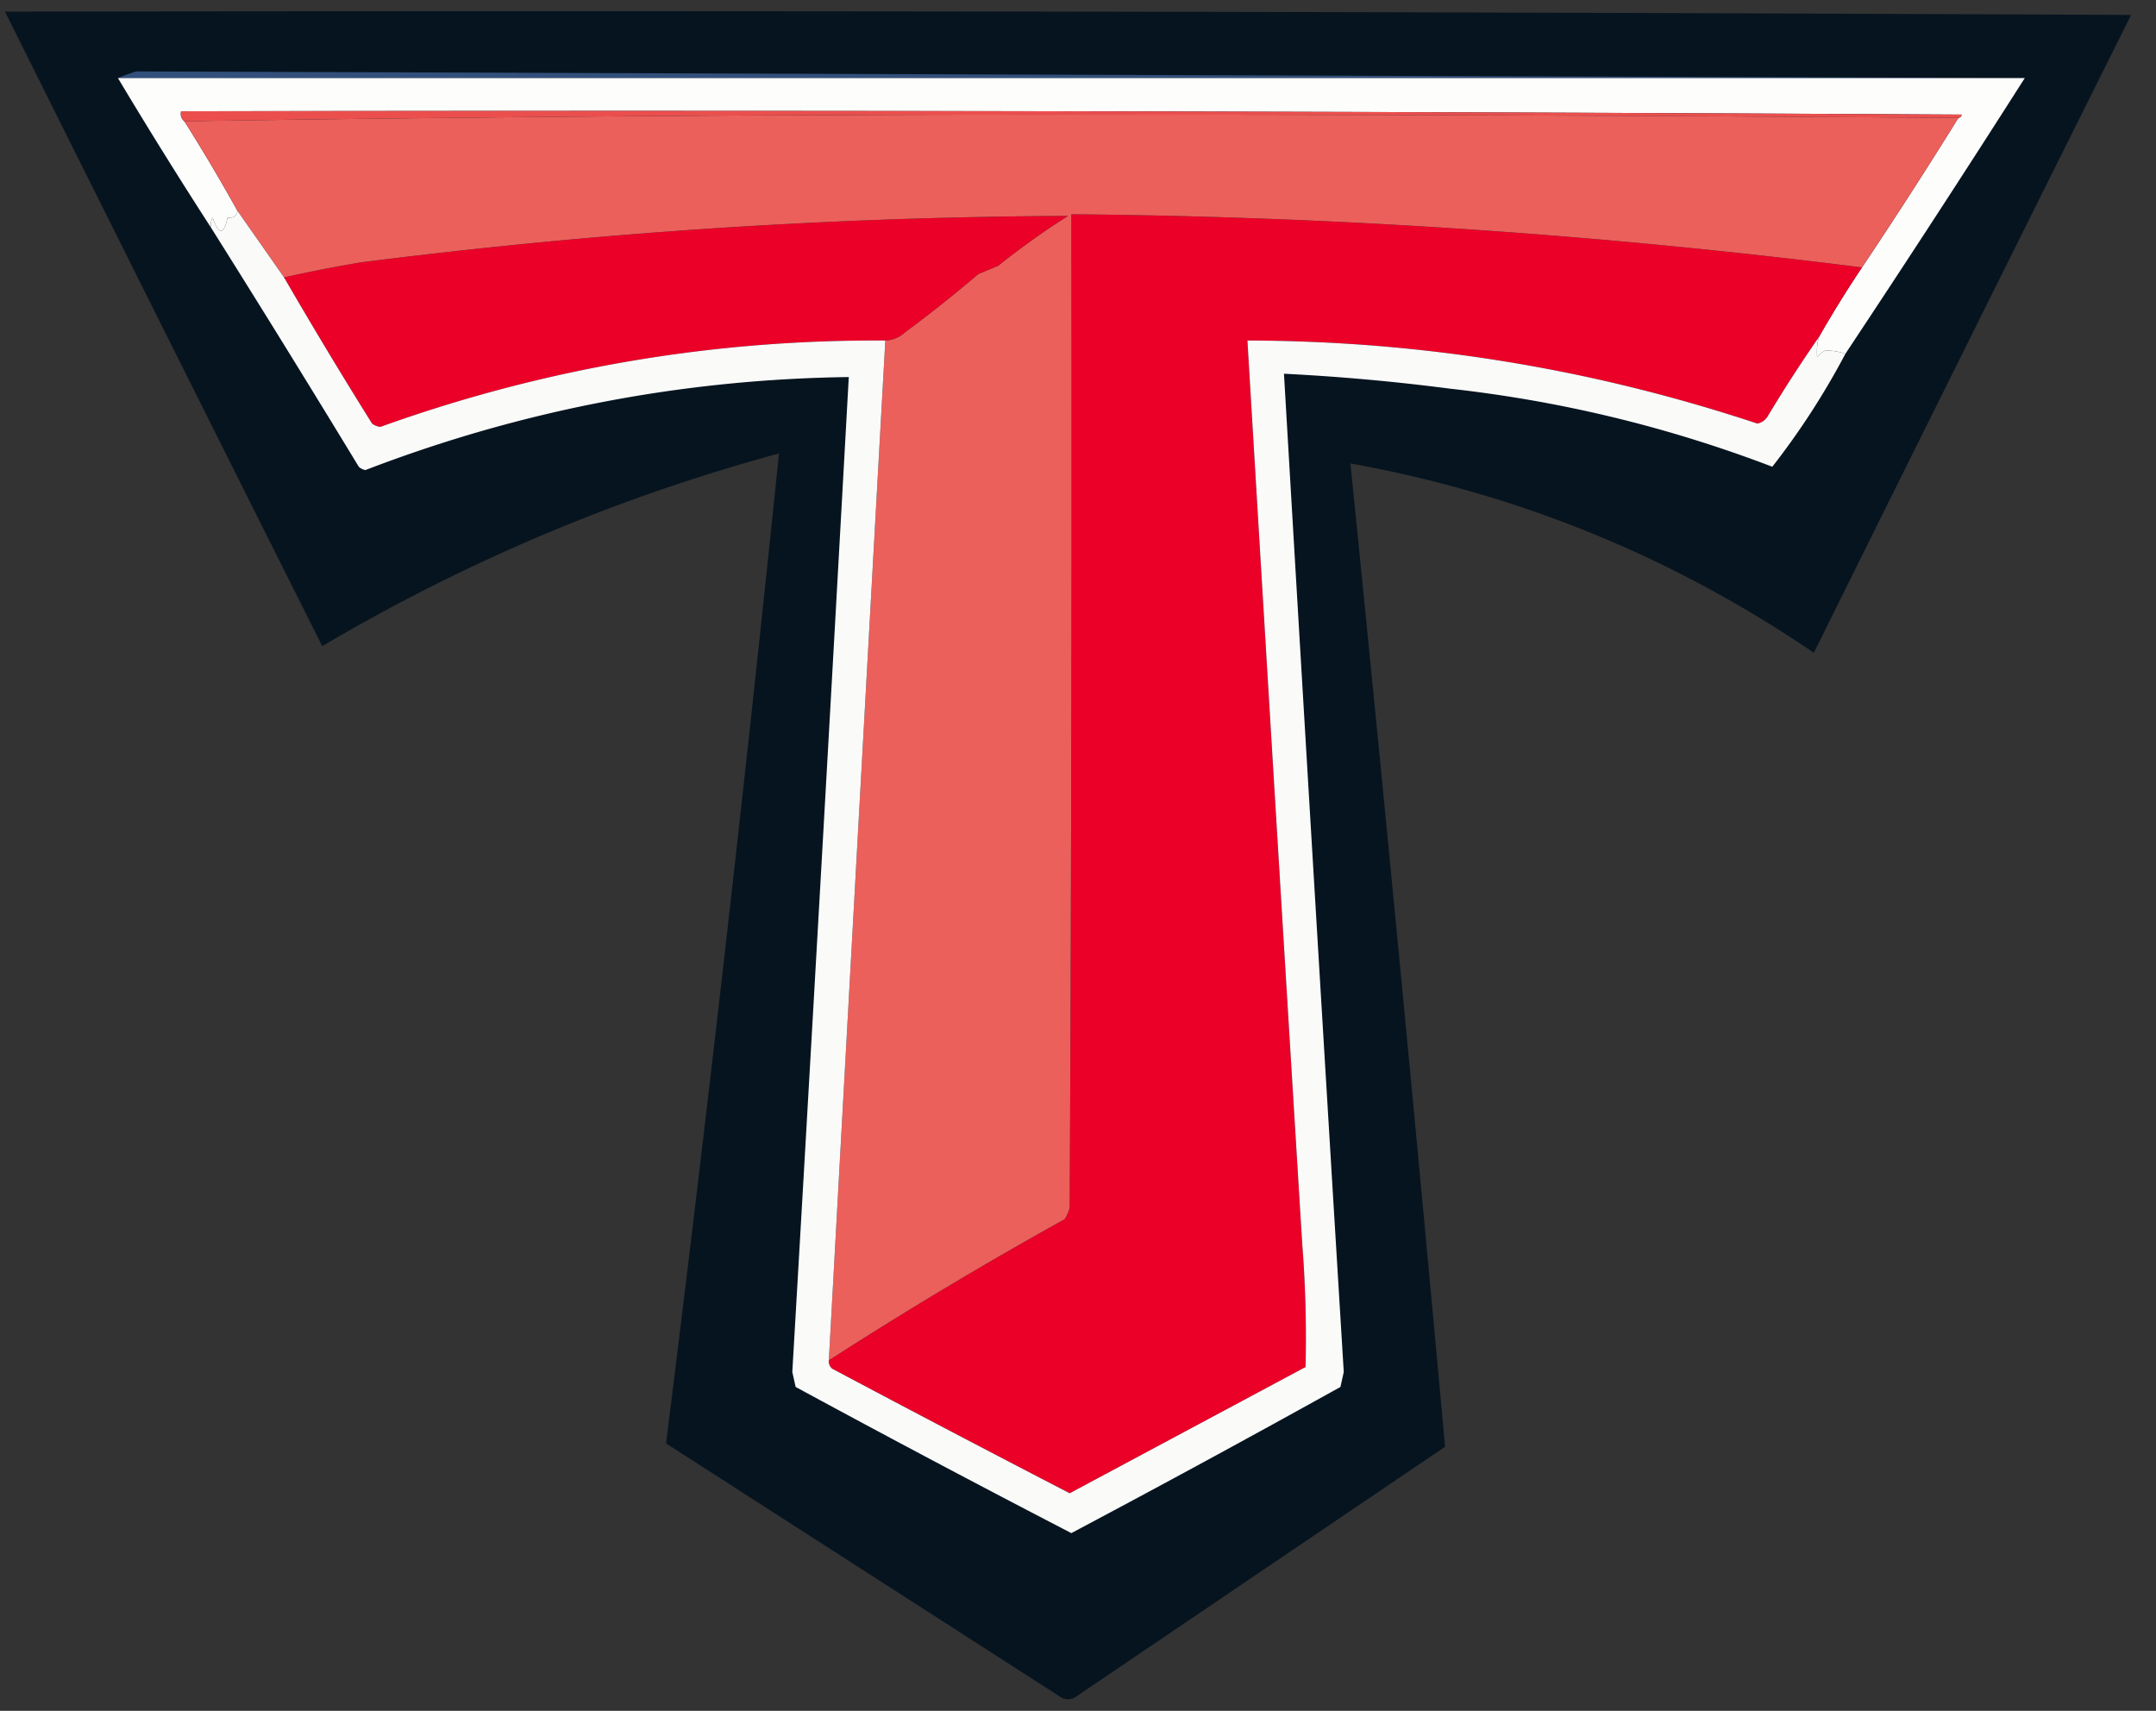 <svg xmlns="http://www.w3.org/2000/svg" width="649px" height="515px" style="shape-rendering:geometricPrecision;text-rendering:geometricPrecision;image-rendering:optimizeQuality;fill-rule:evenodd;clip-rule:evenodd"><rect width="100%" height="100%" fill="#333333" stroke="none"/><g style="fill:#06141f;fill-opacity:1"><path fill="#1e3a6c" d="M1.5 3.5c213.334-.333 426.668 0 640 1a80108.357 80108.357 0 0 0-95.5 192c-42.319-28.839-88.819-47.839-139.5-57a29633.458 29633.458 0 0 1 28.5 296L323.5 511c-1.333.667-2.667.667-4 0l-119-76.5a13585.325 13585.325 0 0 0 34-298c-48.503 13.173-94.336 32.506-137.5 58A96395.802 96395.802 0 0 1 1.5 3.5Z" style="opacity:1;fill:#06141f;fill-opacity:1"/></g><path fill="#33507c" d="M609.5 23.5h-574a61.295 61.295 0 0 1 5.5-2c189.598.666 379.098 1.333 568.5 2Z" style="opacity:1"/><path fill="#fdfdfc" d="M35.5 23.5h574a5272.506 5272.506 0 0 1-54 83 18.45 18.45 0 0 0-6-1 7.248 7.248 0 0 0-2.5 2 17.65 17.65 0 0 1 .5-6 337.642 337.642 0 0 1 13-21 1541.89 1541.89 0 0 0 29-45c.543-.06.876-.393 1-1a71826.12 71826.12 0 0 0-536-1c-.237 1.291.096 2.291 1 3a553.693 553.693 0 0 1 16 27c-.321 1.548-1.321 2.215-3 2-1.135 5.294-2.635 5.294-4.5 0a4.932 4.932 0 0 0-.5 3 1545.458 1545.458 0 0 1-28-45Z" style="opacity:1"/><path fill="#eb4f4d" d="M589.5 35.5c-88.833-.667-177.833-1-267-1-89.336 0-178.336.667-267 2-.904-.709-1.237-1.709-1-3 178.668-.333 357.335 0 536 1-.124.607-.457.94-1 1Z" style="opacity:1"/><g style="fill:#eb0028;fill-opacity:1"><path fill="#a82b2e" d="M266.5 102.5c-52.237-.305-102.904 8.361-152 26a4.933 4.933 0 0 1-2.5-1 1507.896 1507.896 0 0 1-26.5-44 467.628 467.628 0 0 1 23-4.5 1742.762 1742.762 0 0 1 213-14 233.549 233.549 0 0 0-21 15l-6 2.5a414.8 414.8 0 0 1-22 17.5c-1.717 1.559-3.717 2.392-6 2.5Z" style="opacity:1;fill:#eb0028;fill-opacity:1"/></g><g style="fill:#eb0028;fill-opacity:1"><path fill="#a82b2e" d="M560.5 80.5a337.642 337.642 0 0 0-13 21 429.94 429.94 0 0 0-15.5 24c-.739 1.074-1.739 1.741-3 2-49.82-16.54-100.987-24.874-153.5-25 5.417 90.669 10.917 181.336 16.5 272a361.826 361.826 0 0 1 1 37l-71 38a7300.453 7300.453 0 0 1-71.5-37.5c-.752-.671-1.086-1.504-1-2.5a1262.08 1262.08 0 0 1 71-42.5 11.333 11.333 0 0 0 1.5-3.5c.5-99.666.667-199.333.5-299a2037.694 2037.694 0 0 1 238 16Z" style="opacity:1;fill:#eb0028;fill-opacity:1"/></g><g style="fill:#eb605b;fill-opacity:1"><path fill="#e63237" d="M589.5 35.5a1541.89 1541.89 0 0 1-29 45 2037.694 2037.694 0 0 0-238-16c.167 99.667 0 199.334-.5 299a11.333 11.333 0 0 1-1.5 3.5 1262.08 1262.08 0 0 0-71 42.5c5.634-102.338 11.3-204.671 17-307 2.283-.108 4.283-.941 6-2.5a414.8 414.8 0 0 0 22-17.5l6-2.5a233.549 233.549 0 0 1 21-15 1742.762 1742.762 0 0 0-213 14 467.628 467.628 0 0 0-23 4.5l-14-20a553.693 553.693 0 0 0-16-27c88.664-1.333 177.664-2 267-2 89.167 0 178.167.333 267 1Z" style="opacity:1;fill:#eb605b;fill-opacity:1"/></g><path fill="#fafaf9" d="m71.5 63.5 14 20a1507.896 1507.896 0 0 0 26.5 44 4.933 4.933 0 0 0 2.5 1c49.096-17.639 99.763-26.305 152-26-5.7 102.329-11.366 204.662-17 307-.086.996.248 1.829 1 2.5a7300.453 7300.453 0 0 0 71.5 37.5l71-38a361.826 361.826 0 0 0-1-37 149110.615 149110.615 0 0 1-16.5-272c52.513.126 103.68 8.46 153.5 25 1.261-.259 2.261-.926 3-2a429.94 429.94 0 0 1 15.5-24 17.65 17.65 0 0 0-.5 6 7.248 7.248 0 0 1 2.5-2 18.45 18.45 0 0 1 6 1 227.897 227.897 0 0 1-22 34c-31.305-11.962-63.638-19.795-97-23.5a634.576 634.576 0 0 0-50-4.5 120904.118 120904.118 0 0 0 18 300.5l-1 4.5a4727.463 4727.463 0 0 1-81 44 4885.974 4885.974 0 0 1-83-44l-1-4.5a98990.586 98990.586 0 0 0 17-299.5c-50.185.67-98.685 10.004-145.5 28a3.943 3.943 0 0 1-2-1 5317.173 5317.173 0 0 0-44.5-72 4.932 4.932 0 0 1 .5-3c1.865 5.294 3.365 5.294 4.5 0 1.679.215 2.679-.452 3-2Z" style="opacity:1"/></svg>